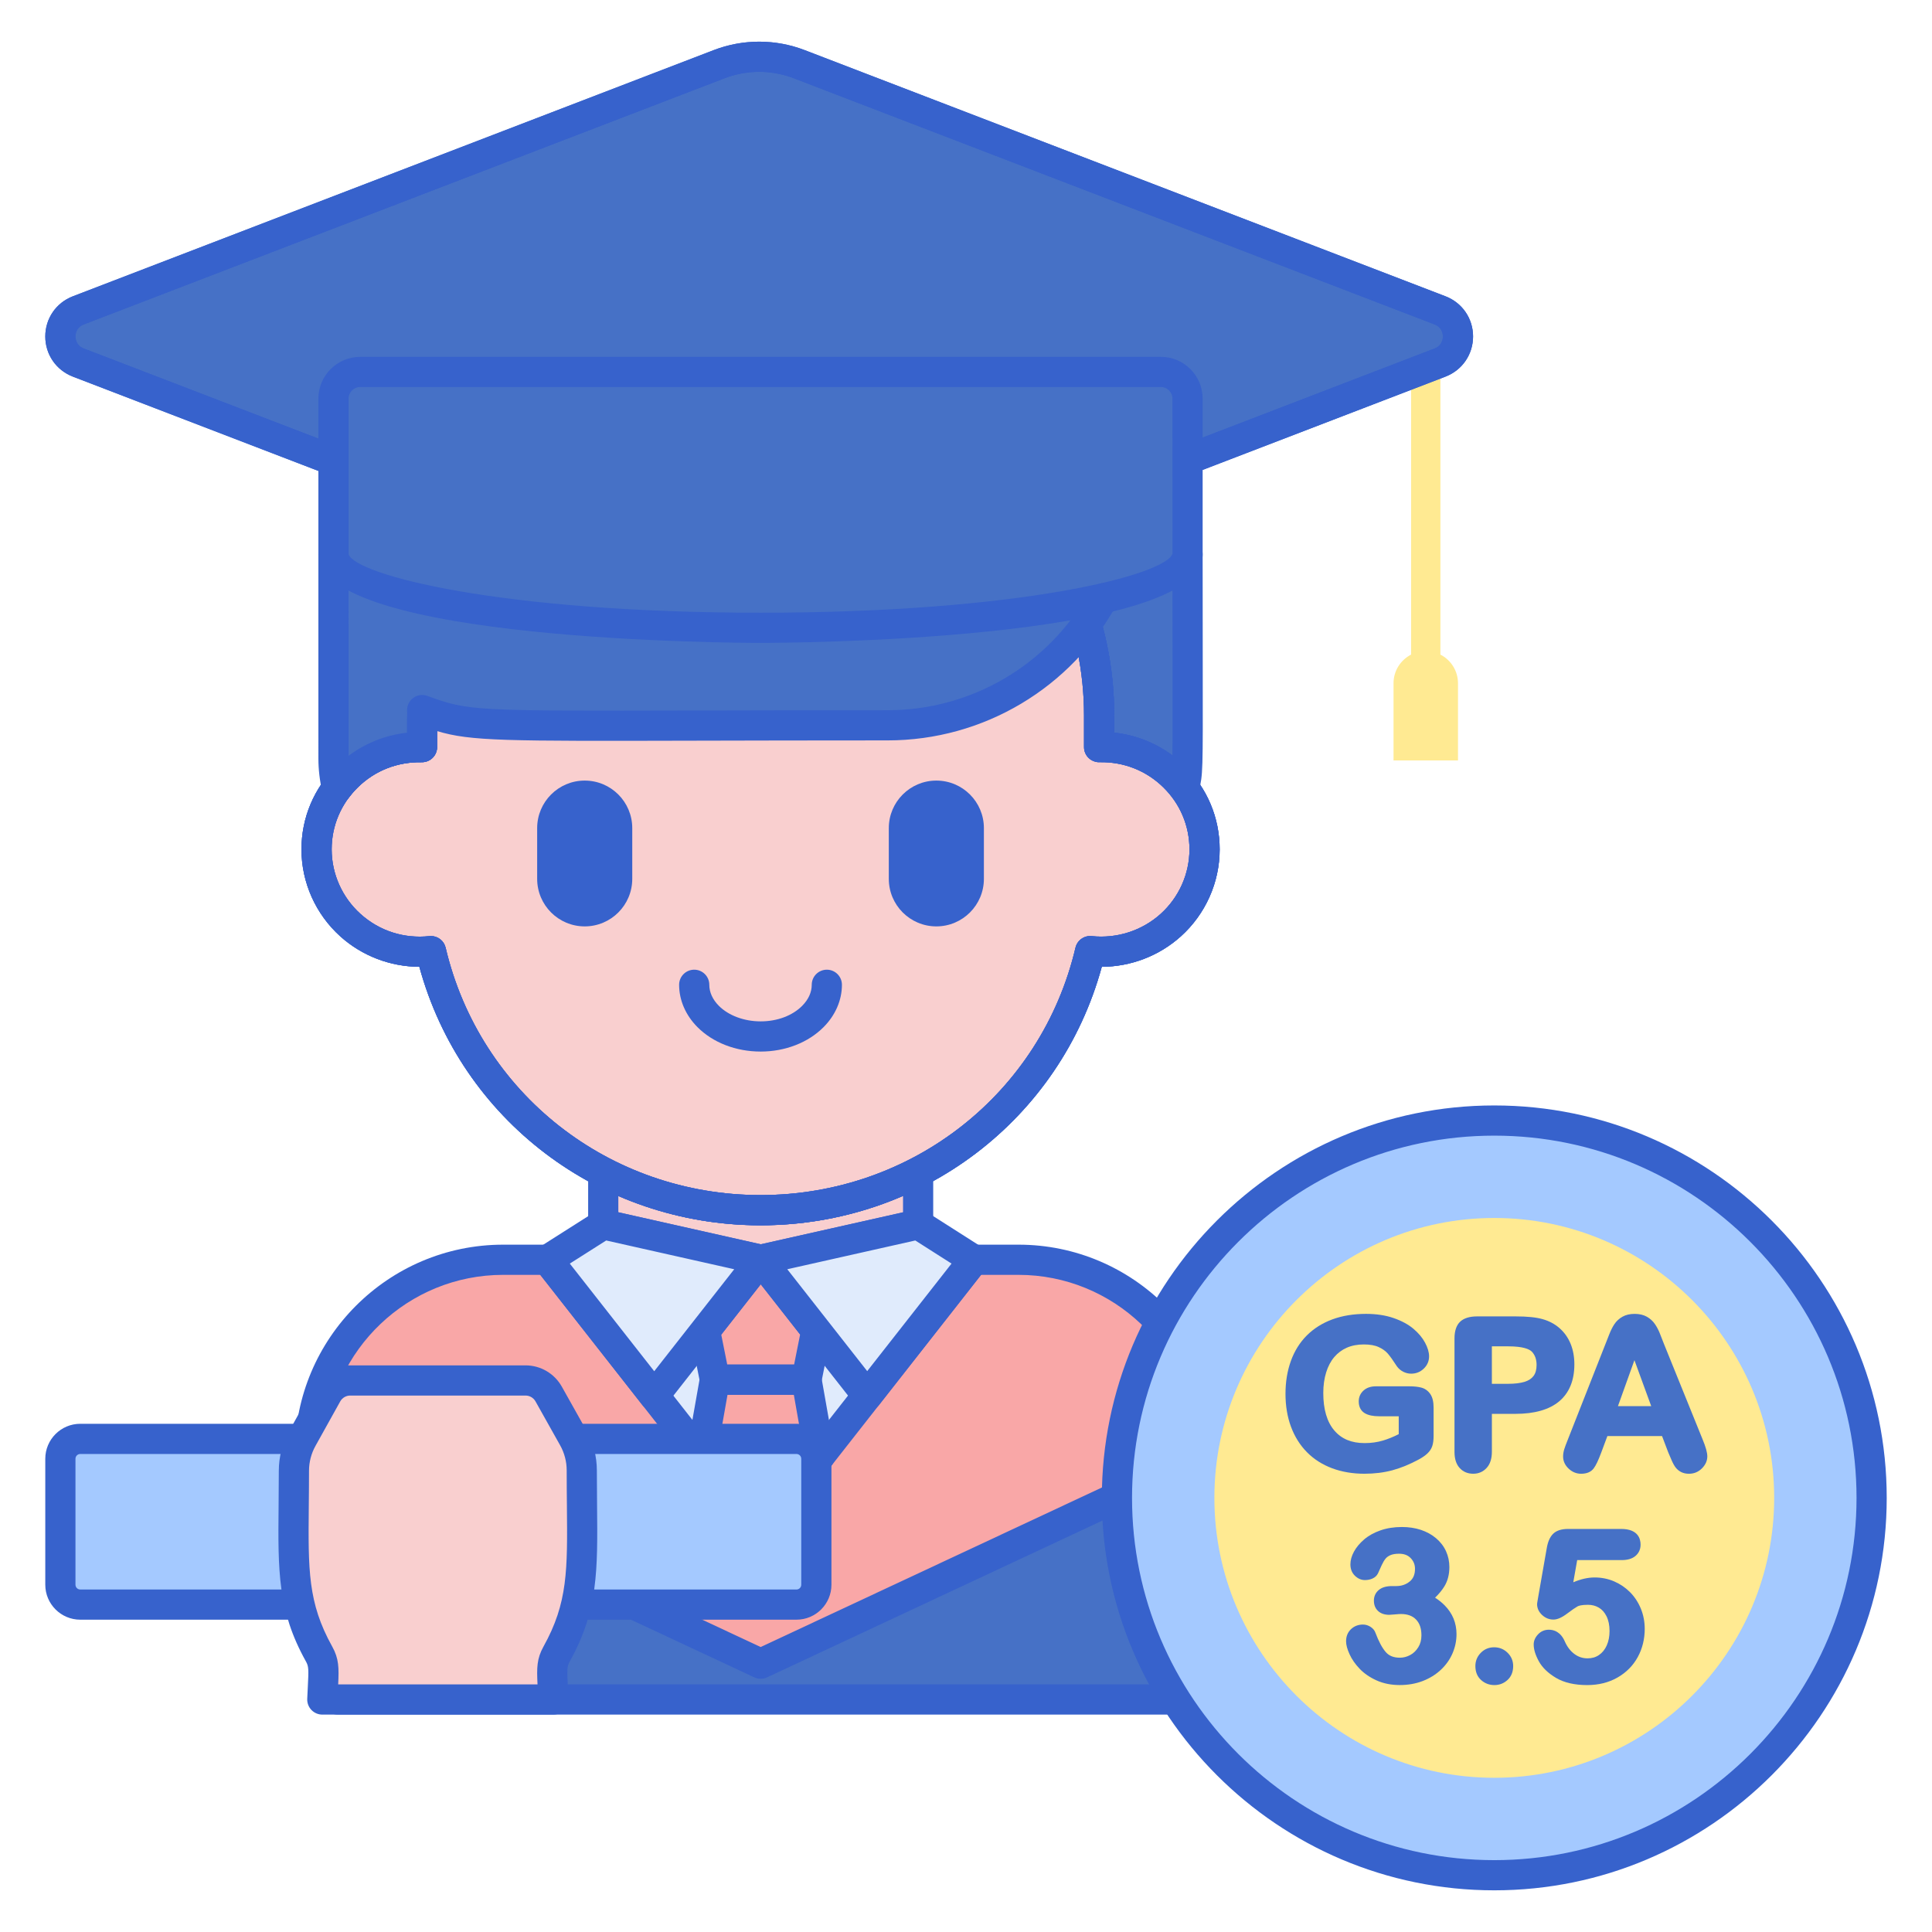 <?xml version="1.0" encoding="utf-8"?>
<!-- Generator: Adobe Illustrator 22.1.0, SVG Export Plug-In . SVG Version: 6.00 Build 0)  -->
<svg version="1.1" id="Layer_1" xmlns="http://www.w3.org/2000/svg" xmlns:xlink="http://www.w3.org/1999/xlink" x="0px" y="0px"
	 viewBox="0 0 256 256" style="enable-background:new 0 0 256 256;" xml:space="preserve">
<style type="text/css">
	.st0{fill:#E0EBFC;}
	.st1{fill:#3762CC;}
	.st2{fill:#4671C6;}
	.st3{fill:#6BDDDD;}
	.st4{fill:#F9A7A7;}
	.st5{fill:#A4C9FF;}
	.st6{fill:#FFEA92;}
	.st7{fill:#F9CFCF;}
	.st8{fill:#FFE164;}
	.st9{fill:#FFDC85;}
	.st10{fill:#FFEA94;}
	.st11{fill:#B9BEFC;}
	.st12{fill:#EAA97D;}
</style>
<g>
	<g>
		<path class="st2" d="M156.914,225.189H44.712V192.9c0-13.279,10.765-24.043,24.043-24.043h64.116
			c13.279,0,24.043,10.765,24.043,24.043V225.189z"/>
	</g>
	<g>
		<path class="st1" d="M156.914,227.189H44.712c-1.104,0-2-0.896-2-2V192.9c0-14.36,11.684-26.043,26.044-26.043h64.115
			c14.36,0,26.043,11.683,26.043,26.043v32.289C158.914,226.293,158.019,227.189,156.914,227.189z M46.712,223.189h108.202V192.9
			c0-12.154-9.889-22.043-22.043-22.043H68.756c-12.155,0-22.044,9.889-22.044,22.043V223.189z"/>
	</g>
	<g>
		<path class="st4" d="M160.513,192.528c0-14.565-11.787-25.603-25.563-25.603H66.676c-14.14,0-25.603,11.463-25.603,25.603l0,0
			l59.72,27.92L160.513,192.528z"/>
	</g>
	<g>
		<path class="st1" d="M100.793,222.448c-0.289,0-0.579-0.063-0.847-0.188l-59.72-27.92c-0.704-0.329-1.153-1.036-1.153-1.812
			c0-15.22,12.383-27.603,27.603-27.603h68.275c15.198,0,27.563,12.383,27.563,27.603c0,0.776-0.449,1.483-1.153,1.812
			l-59.721,27.92C101.372,222.386,101.082,222.448,100.793,222.448z M43.106,191.271l57.687,26.969l57.688-26.969
			c-0.654-12.433-10.958-22.346-23.529-22.346H66.676C54.083,168.925,43.762,178.838,43.106,191.271z M160.514,192.528h0.01H160.514
			z"/>
	</g>
	<g>
		<polygon class="st0" points="100.793,166.925 72.563,166.925 100.793,202.922 129.023,166.925 		"/>
	</g>
	<g>
		<path class="st4" d="M100.803,166.938l-7.383,9.413c0.217,1.013,0.014,0.014,1.301,6.461c4.394,0,7.749,0,12.143,0
			c1.311-6.565,1.089-5.471,1.305-6.481L100.803,166.938z"/>
	</g>
	<g>
		<path class="st4" d="M92.94,192.908l7.853,10.014l7.853-10.014l-1.782-10.096c-4.399,0-7.758,0-12.143,0L92.94,192.908z"/>
	</g>
	<g>
		<path class="st1" d="M106.864,184.812H94.722c-0.953,0-1.774-0.673-1.961-1.608l-0.622-3.115c-0.515-2.579-0.514-2.579-0.615-3.05
			l-0.059-0.269c-0.124-0.58,0.016-1.186,0.383-1.653l7.383-9.413c0.379-0.483,0.959-0.766,1.573-0.766l0,0
			c0.614,0,1.194,0.282,1.574,0.766l7.366,9.393c0.365,0.467,0.506,1.072,0.382,1.652l-0.063,0.293
			c-0.095,0.442-0.095,0.442-0.645,3.2l-0.592,2.962C108.639,184.138,107.817,184.812,106.864,184.812z M96.362,180.812h8.862
			l0.27-1.354c0.309-1.544,0.447-2.239,0.526-2.627l-5.217-6.652l-5.233,6.672c0.076,0.375,0.206,1.028,0.491,2.455L96.362,180.812z
			"/>
	</g>
	<g>
		<path class="st1" d="M100.793,204.922c-0.614,0-1.194-0.282-1.574-0.766l-7.854-10.014c-0.351-0.447-0.494-1.022-0.396-1.582
			l1.782-10.097c0.169-0.956,0.999-1.652,1.97-1.652h12.143c0.971,0,1.801,0.697,1.97,1.652l1.782,10.097
			c0.099,0.56-0.045,1.135-0.396,1.582l-7.854,10.014C101.987,204.64,101.407,204.922,100.793,204.922z M95.064,192.376l5.729,7.305
			l5.729-7.305l-1.335-7.565h-8.787L95.064,192.376z"/>
	</g>
	<g>
		<polygon class="st0" points="72.563,166.931 72.568,166.931 86.687,184.935 100.813,166.925 79.952,162.237 		"/>
	</g>
	<g>
		<polygon class="st0" points="121.654,162.237 100.793,166.925 114.909,184.923 129.019,166.931 129.023,166.931 		"/>
	</g>
	<g>
		<path class="st7" d="M79.932,155.259c0,1.421,0,5.544,0,6.99l0.02-0.013l20.851,4.686l20.851-4.686c0-2.549,0-4.425,0-6.992
			C108.622,162.053,92.978,162.064,79.932,155.259z"/>
	</g>
	<g>
		<path class="st1" d="M100.804,168.923c-0.147,0-0.294-0.016-0.438-0.049l-20.703-4.652c-0.233-0.032-0.462-0.105-0.674-0.221
			c-0.645-0.35-1.056-1.018-1.056-1.751v-6.99c0-0.699,0.365-1.348,0.963-1.71c0.601-0.363,1.344-0.386,1.962-0.063
			c12.484,6.513,27.391,6.507,39.871-0.013c0.619-0.324,1.364-0.301,1.962,0.062c0.599,0.362,0.964,1.011,0.964,1.71v6.992
			c0,0.936-0.648,1.746-1.562,1.951l-20.851,4.686C101.098,168.907,100.951,168.923,100.804,168.923z M81.933,160.632l18.871,4.241
			l18.851-4.237v-2.216c-12.013,5.256-25.705,5.262-37.722,0.012V160.632z"/>
	</g>
	<g>
		<path class="st1" d="M100.793,204.922c-0.614,0-1.194-0.282-1.574-0.766L70.989,168.16c-0.472-0.603-0.559-1.421-0.225-2.109
			c0.335-0.688,1.033-1.125,1.799-1.125h56.46c0.766,0,1.464,0.437,1.799,1.125c0.334,0.688,0.247,1.507-0.225,2.109l-28.23,35.997
			C101.987,204.64,101.407,204.922,100.793,204.922z M76.674,168.925l24.119,30.756l24.12-30.756H76.674z"/>
	</g>
	<g>
		<polygon class="st0" points="121.654,162.237 100.793,166.925 114.909,184.923 129.019,166.931 129.023,166.931 		"/>
	</g>
	<g>
		<path class="st1" d="M114.909,186.922c-0.614,0-1.194-0.282-1.573-0.766L99.22,168.16c-0.424-0.54-0.541-1.259-0.311-1.906
			s0.775-1.129,1.445-1.28l20.861-4.688c0.517-0.118,1.064-0.021,1.513,0.264l7.369,4.694c0.75,0.478,1.095,1.393,0.846,2.247
			c-0.085,0.292-0.233,0.554-0.427,0.771l-14.033,17.896C116.104,186.64,115.523,186.922,114.909,186.922z M104.32,168.182
			l10.589,13.5l11.176-14.251l-4.804-3.06L104.32,168.182z"/>
	</g>
	<g>
		<polygon class="st0" points="72.563,166.931 72.568,166.931 86.687,184.935 100.813,166.925 79.952,162.237 		"/>
	</g>
	<g>
		<path class="st1" d="M86.687,186.936L86.687,186.936c-0.614,0-1.194-0.282-1.574-0.766l-14.076-17.95
			c-0.177-0.209-0.313-0.456-0.393-0.731c-0.248-0.854,0.096-1.77,0.847-2.247l7.389-4.694c0.448-0.285,0.989-0.381,1.511-0.263
			l20.861,4.688c0.67,0.15,1.215,0.633,1.445,1.28s0.113,1.366-0.311,1.906l-14.126,18.01
			C87.882,186.653,87.302,186.936,86.687,186.936z M75.503,167.433l11.185,14.262l10.599-13.513l-16.963-3.812L75.503,167.433z"/>
	</g>
	<g>
		<path class="st5" d="M105.535,212.617H10.635c-1.455,0-2.635-1.18-2.635-2.635v-16.687c0-1.455,1.18-2.635,2.635-2.635h94.901
			c1.455,0,2.635,1.18,2.635,2.635v16.687C108.17,211.437,106.991,212.617,105.535,212.617z"/>
	</g>
	<g>
		<path class="st1" d="M105.535,214.617h-94.9c-2.556,0-4.635-2.079-4.635-4.635v-16.687c0-2.556,2.079-4.635,4.635-4.635h94.9
			c2.556,0,4.635,2.079,4.635,4.635v16.687C110.17,212.538,108.091,214.617,105.535,214.617z M10.635,192.66
			c-0.35,0-0.635,0.285-0.635,0.635v16.687c0,0.35,0.285,0.635,0.635,0.635h94.9c0.35,0,0.635-0.285,0.635-0.635v-16.687
			c0-0.35-0.285-0.635-0.635-0.635H10.635z"/>
	</g>
	<g>
		<path class="st7" d="M72.699,184.712c-0.622-1.108-1.793-1.794-3.064-1.794H46.404c-1.275,0-2.45,0.691-3.07,1.805l-3.282,5.897
			c-0.727,1.306-1.108,2.776-1.108,4.271c0,11.616-0.737,16.958,3.325,24.257l0.002,0.003c0.812,1.458,0.598,2.345,0.437,6.044
			h30.618c-0.162-3.71-0.374-4.591,0.437-6.047c4.063-7.3,3.325-12.62,3.325-24.316c0-1.505-0.387-2.984-1.123-4.296L72.699,184.712
			z"/>
	</g>
	<g>
		<path class="st1" d="M73.326,227.194H42.708c-0.546,0-1.067-0.223-1.444-0.617c-0.378-0.394-0.577-0.925-0.554-1.47
			c0.025-0.594,0.053-1.117,0.077-1.581c0.123-2.351,0.117-2.712-0.251-3.382c-0.005-0.008-0.01-0.016-0.015-0.024
			c-3.742-6.724-3.69-11.967-3.605-20.652c0.014-1.415,0.028-2.933,0.028-4.578c0-1.832,0.471-3.646,1.361-5.244l3.281-5.897
			c0.973-1.747,2.818-2.832,4.817-2.832h23.231c1.992,0,3.834,1.079,4.808,2.816l3.266,5.822c0.902,1.608,1.379,3.432,1.379,5.275
			c0,1.657,0.015,3.186,0.028,4.609c0.085,8.703,0.136,13.955-3.605,20.68c-0.381,0.684-0.388,1.027-0.264,3.413
			c0.024,0.463,0.052,0.983,0.077,1.574c0.023,0.545-0.176,1.076-0.554,1.47C74.394,226.972,73.872,227.194,73.326,227.194z
			 M44.81,223.194h26.415c-0.109-2.201-0.101-3.419,0.791-5.02c3.227-5.798,3.185-10.108,3.102-18.695
			c-0.015-1.436-0.029-2.978-0.029-4.648c0-1.159-0.3-2.307-0.867-3.318l-3.266-5.822c0,0,0,0-0.001-0.001
			c-0.267-0.476-0.771-0.772-1.318-0.772H46.404c-0.549,0-1.055,0.298-1.322,0.777l-3.281,5.897
			c-0.561,1.005-0.856,2.146-0.856,3.298c0,1.658-0.015,3.189-0.029,4.617c-0.083,8.556-0.125,12.857,3.089,18.644
			c0.005,0.009,0.01,0.018,0.016,0.027C44.911,219.78,44.919,220.997,44.81,223.194z"/>
	</g>
	<g>
		<path class="st2" d="M145.642,94.796v4.201c4.652-0.094,8.72,2.092,11.251,5.46c0.63-2.737,0.461-1.547,0.461-31.011h-17.219
			C143.644,79.784,145.642,87.058,145.642,94.796z"/>
	</g>
	<g>
		<path class="st1" d="M156.894,106.457c-0.621,0-1.217-0.29-1.599-0.798c-2.286-3.041-5.8-4.729-9.612-4.662
			c-0.487,0.022-1.056-0.195-1.439-0.571c-0.384-0.376-0.601-0.891-0.601-1.429v-4.201c0-7.121-1.817-14.168-5.257-20.381
			c-0.343-0.62-0.332-1.375,0.027-1.984s1.015-0.984,1.723-0.984h17.219c1.104,0,2,0.896,2,2c0,6.25,0.008,11.121,0.014,14.942
			c0.022,14.144,0.022,14.144-0.497,16.395l-0.028,0.122c-0.175,0.758-0.772,1.346-1.534,1.508
			C157.171,106.443,157.031,106.457,156.894,106.457z M147.643,97.089c2.804,0.31,5.466,1.366,7.702,3.034
			c0.038-2.008,0.033-5.41,0.023-11.728c-0.006-3.405-0.012-7.644-0.014-12.949H143.39c2.79,6.042,4.253,12.667,4.253,19.35V97.089z
			"/>
	</g>
	<g>
		<path class="st7" d="M145.642,98.997v-4.201c0-24.554-20.086-44.458-44.863-44.458l0,0c-24.777,0-44.863,19.905-44.863,44.458
			v4.201c-7.79-0.158-13.97,6.048-13.97,13.549c0,8.01,6.993,14.346,15.155,13.483c4.63,19.67,22.422,34.324,43.678,34.324
			c21.257,0,39.048-14.656,43.678-34.324c8.151,0.862,15.155-5.462,15.155-13.483C159.613,105.042,153.428,98.839,145.642,98.997z"
			/>
	</g>
	<g>
		<path class="st1" d="M100.789,139.337c-3.278,0-6.332-1.183-8.379-3.246c-1.563-1.575-2.423-3.565-2.423-5.602
			c0-1.104,0.896-2,2-2s2,0.896,2,2c0,0.989,0.437,1.952,1.263,2.785c1.282,1.292,3.354,2.063,5.54,2.063
			c2.2,0,4.207-0.752,5.508-2.063c0.826-0.833,1.263-1.796,1.263-2.785c0-1.104,0.896-2,2-2s2,0.896,2,2
			c0,2.037-0.86,4.027-2.423,5.602c-2.046,2.063-5.088,3.246-8.347,3.247C100.79,139.337,100.79,139.337,100.789,139.337z"/>
	</g>
	<g>
		<path class="st1" d="M124.071,122.751L124.071,122.751c-3.48,0-6.3-2.821-6.3-6.3v-6.72c0-3.48,2.821-6.3,6.3-6.3h0
			c3.48,0,6.3,2.821,6.3,6.3v6.72C130.371,119.93,127.55,122.751,124.071,122.751z"/>
	</g>
	<g>
		<path class="st1" d="M77.477,122.751L77.477,122.751c-3.48,0-6.3-2.821-6.3-6.3v-6.72c0-3.48,2.821-6.3,6.3-6.3h0
			c3.48,0,6.3,2.821,6.3,6.3v6.72C83.778,119.93,80.957,122.751,77.477,122.751z"/>
	</g>
	<g>
		<path class="st1" d="M100.779,162.354c-21.328,0-39.685-13.999-45.212-34.248c-3.856-0.019-7.596-1.443-10.471-4.03
			c-3.273-2.945-5.15-7.148-5.15-11.53c0-4.194,1.657-8.128,4.666-11.077c2.545-2.493,5.793-4.013,9.305-4.385v-2.288
			c0-25.617,21.022-46.458,46.862-46.458c25.841,0,46.863,20.841,46.863,46.458v2.288c3.512,0.372,6.76,1.892,9.305,4.386
			c3.009,2.949,4.666,6.882,4.666,11.077c0,4.382-1.877,8.584-5.149,11.529c-2.876,2.588-6.616,4.012-10.472,4.031
			C140.466,148.355,122.108,162.354,100.779,162.354z M57.104,124.03c0.917,0,1.73,0.631,1.945,1.542
			c4.543,19.302,21.703,32.782,41.729,32.782c20.028,0,37.188-13.48,41.73-32.782c0.231-0.981,1.166-1.641,2.157-1.531
			c3.332,0.352,6.654-0.719,9.121-2.939c2.431-2.187,3.825-5.305,3.825-8.555c0-3.11-1.23-6.029-3.466-8.22
			c-2.257-2.212-5.235-3.396-8.465-3.33c-0.487,0.022-1.056-0.195-1.439-0.571c-0.384-0.376-0.601-0.891-0.601-1.429v-4.201
			c0-23.412-19.229-42.458-42.863-42.458S57.917,71.385,57.917,94.796v4.201c0,0.538-0.217,1.052-0.601,1.428
			c-0.374,0.367-0.877,0.572-1.399,0.572c-0.014,0-0.027,0-0.04,0c-3.245-0.06-6.208,1.118-8.465,3.33
			c-2.235,2.19-3.466,5.109-3.466,8.22c0,3.25,1.395,6.369,3.826,8.557c2.501,2.251,5.742,3.295,9.12,2.938
			C56.963,124.033,57.034,124.03,57.104,124.03z"/>
	</g>
	<g>
		<path class="st1" d="M100.779,162.354c-21.328,0-39.685-13.999-45.212-34.248c-3.856-0.019-7.596-1.443-10.471-4.03
			c-3.273-2.945-5.15-7.148-5.15-11.53c0-4.194,1.657-8.128,4.666-11.077c2.545-2.493,5.793-4.013,9.305-4.385v-2.288
			c0-25.617,21.022-46.458,46.862-46.458c25.841,0,46.863,20.841,46.863,46.458v2.288c3.512,0.372,6.76,1.892,9.305,4.386
			c3.009,2.949,4.666,6.882,4.666,11.077c0,4.382-1.877,8.584-5.149,11.529c-2.876,2.588-6.616,4.012-10.472,4.031
			C140.466,148.355,122.108,162.354,100.779,162.354z M57.104,124.03c0.917,0,1.73,0.631,1.945,1.542
			c4.543,19.302,21.703,32.782,41.729,32.782c20.028,0,37.188-13.48,41.73-32.782c0.231-0.981,1.166-1.641,2.157-1.531
			c3.332,0.352,6.654-0.719,9.121-2.939c2.431-2.187,3.825-5.305,3.825-8.555c0-3.11-1.23-6.029-3.466-8.22
			c-2.257-2.212-5.235-3.396-8.465-3.33c-0.487,0.022-1.056-0.195-1.439-0.571c-0.384-0.376-0.601-0.891-0.601-1.429v-4.201
			c0-23.412-19.229-42.458-42.863-42.458S57.917,71.385,57.917,94.796v4.201c0,0.538-0.217,1.052-0.601,1.428
			c-0.374,0.367-0.877,0.572-1.399,0.572c-0.014,0-0.027,0-0.04,0c-3.245-0.06-6.208,1.118-8.465,3.33
			c-2.235,2.19-3.466,5.109-3.466,8.22c0,3.25,1.395,6.369,3.826,8.557c2.501,2.251,5.742,3.295,9.12,2.938
			C56.963,124.033,57.034,124.03,57.104,124.03z"/>
	</g>
	<g>
		<path class="st1" d="M100.779,162.354c-21.328,0-39.685-13.999-45.212-34.248c-3.856-0.019-7.596-1.443-10.471-4.03
			c-3.273-2.945-5.15-7.148-5.15-11.53c0-4.194,1.657-8.128,4.666-11.077c2.545-2.493,5.793-4.013,9.305-4.385v-2.288
			c0-25.617,21.022-46.458,46.862-46.458c25.841,0,46.863,20.841,46.863,46.458v2.288c3.512,0.372,6.76,1.892,9.305,4.386
			c3.009,2.949,4.666,6.882,4.666,11.077c0,4.382-1.877,8.584-5.149,11.529c-2.876,2.588-6.616,4.012-10.472,4.031
			C140.466,148.355,122.108,162.354,100.779,162.354z M57.104,124.03c0.917,0,1.73,0.631,1.945,1.542
			c4.543,19.302,21.703,32.782,41.729,32.782c20.028,0,37.188-13.48,41.73-32.782c0.231-0.981,1.166-1.641,2.157-1.531
			c3.332,0.352,6.654-0.719,9.121-2.939c2.431-2.187,3.825-5.305,3.825-8.555c0-3.11-1.23-6.029-3.466-8.22
			c-2.257-2.212-5.235-3.396-8.465-3.33c-0.487,0.022-1.056-0.195-1.439-0.571c-0.384-0.376-0.601-0.891-0.601-1.429v-4.201
			c0-23.412-19.229-42.458-42.863-42.458S57.917,71.385,57.917,94.796v4.201c0,0.538-0.217,1.052-0.601,1.428
			c-0.374,0.367-0.877,0.572-1.399,0.572c-0.014,0-0.027,0-0.04,0c-3.245-0.06-6.208,1.118-8.465,3.33
			c-2.235,2.19-3.466,5.109-3.466,8.22c0,3.25,1.395,6.369,3.826,8.557c2.501,2.251,5.742,3.295,9.12,2.938
			C56.963,124.033,57.034,124.03,57.104,124.03z"/>
	</g>
	<g>
		<path class="st2" d="M61.424,73.446H44.19c-0.001,0-0.002,0-0.003,0v4.742h0.003c0,4.565,0,17.673,0,22.327
			c0,1.363,0.171,2.683,0.465,3.957c2.529-3.376,6.602-5.569,11.262-5.474c0-6.444,0.003-3.656,0.023-4.912
			c7.209,2.619,6.465,2.021,61.674,2.021c12.374,0,23.137-6.899,28.653-17.059c0-2.089,0-3.523,0-5.601
			C135.391,73.446,88.511,73.446,61.424,73.446z"/>
	</g>
	<g>
		<path class="st1" d="M44.655,106.472c-0.137,0-0.275-0.014-0.412-0.043c-0.762-0.161-1.36-0.748-1.536-1.506
			c-0.344-1.482-0.518-2.965-0.518-4.408l-0.002-27.068c0-0.531,0.21-1.04,0.586-1.415c0.375-0.375,0.884-0.586,1.414-0.586h102.08
			c1.104,0,2,0.896,2,2v5.602c0,0.333-0.083,0.661-0.242,0.954c-6.063,11.168-17.717,18.105-30.411,18.105
			c-10.22,0-18.521,0.021-25.312,0.037c-25.483,0.063-29.914,0.073-34.386-1.271c0,0.562,0,1.258,0,2.123
			c0,0.538-0.216,1.052-0.601,1.428c-0.374,0.367-0.877,0.572-1.399,0.572c-0.014,0-0.027,0-0.04,0
			c-3.872-0.064-7.338,1.627-9.621,4.674C45.874,106.181,45.277,106.472,44.655,106.472z M46.188,75.446l-0.001,2.743l0.002,21.952
			c2.241-1.678,4.913-2.742,7.729-3.052c0.002-1.548,0.009-2.322,0.038-2.756l-0.021-0.001l0.006-0.278
			c0.011-0.646,0.333-1.248,0.866-1.615c0.532-0.367,1.21-0.453,1.816-0.232c5.489,1.994,5.823,2.011,35.67,1.938
			c6.793-0.017,15.098-0.037,25.321-0.037c11.061,0,21.227-5.955,26.653-15.576v-3.085H46.188z"/>
	</g>
	<g>
		<path class="st6" d="M190.861,86.738c0-14.564,0-25.903,0-38.72c-0.016,0.007-0.029,0.016-0.046,0.022l-3.837,1.474
			c0,12.719,0,29.064,0,37.224c-1.382,0.707-2.329,2.142-2.329,3.801v10.225h8.542V90.539
			C193.191,88.88,192.243,87.445,190.861,86.738z"/>
	</g>
	<g>
		<path class="st2" d="M95.283,8.508L10.375,41.125c-3.167,1.217-3.167,5.698,0,6.914l84.908,32.618
			c3.42,1.314,7.205,1.314,10.625,0l84.908-32.618c3.167-1.217,3.167-5.698,0-6.914L105.908,8.508
			C102.488,7.194,98.703,7.194,95.283,8.508z"/>
	</g>
	<g>
		<path class="st1" d="M100.596,83.645c-2.043,0-4.085-0.374-6.03-1.121L9.658,49.907C7.436,49.053,6,46.963,6,44.583
			c0-2.381,1.436-4.471,3.657-5.324L94.566,6.641c3.887-1.493,8.171-1.494,12.06,0l84.906,32.617
			c2.223,0.854,3.658,2.944,3.658,5.325c0,2.38-1.436,4.47-3.658,5.324l-84.907,32.618
			C104.682,83.271,102.639,83.645,100.596,83.645z M100.596,9.521c-1.557,0-3.113,0.285-4.595,0.854c-0.001,0-0.001,0-0.001,0
			L11.092,42.993C10.078,43.382,10,44.308,10,44.583c0,0.274,0.078,1.2,1.092,1.589L96,78.79c2.965,1.139,6.228,1.139,9.19,0
			l84.908-32.618c1.014-0.389,1.092-1.315,1.092-1.589c0-0.275-0.078-1.201-1.093-1.59l-84.906-32.618
			C103.709,9.806,102.152,9.521,100.596,9.521z M95.283,8.508h0.01H95.283z"/>
	</g>
	<g>
		<path class="st1" d="M100.596,83.645c-2.043,0-4.085-0.374-6.03-1.121L9.658,49.907C7.436,49.053,6,46.963,6,44.583
			c0-2.381,1.436-4.471,3.657-5.324L94.566,6.641c3.887-1.493,8.171-1.494,12.06,0l84.906,32.617
			c2.223,0.854,3.658,2.944,3.658,5.325c0,2.38-1.436,4.47-3.658,5.324l-84.907,32.618
			C104.682,83.271,102.639,83.645,100.596,83.645z M100.596,9.521c-1.557,0-3.113,0.285-4.595,0.854c-0.001,0-0.001,0-0.001,0
			L11.092,42.993C10.078,43.382,10,44.308,10,44.583c0,0.274,0.078,1.2,1.092,1.589L96,78.79c2.965,1.139,6.228,1.139,9.19,0
			l84.908-32.618c1.014-0.389,1.092-1.315,1.092-1.589c0-0.275-0.078-1.201-1.093-1.59l-84.906-32.618
			C103.709,9.806,102.152,9.521,100.596,9.521z M95.283,8.508h0.01H95.283z"/>
	</g>
	<g>
		<path class="st2" d="M153.817,49.284H47.726c-1.955,0-3.539,1.584-3.539,3.539v20.624h0c0,5.379,25.333,9.74,56.584,9.74
			c31.25,0,56.584-4.361,56.584-9.74h0.001V52.823C157.356,50.868,155.771,49.284,153.817,49.284z"/>
	</g>
	<g>
		<path class="st1" d="M100.771,85.187c-2.392,0-58.583-0.133-58.583-11.74V52.823c0-3.055,2.484-5.54,5.539-5.54h106.09
			c3.055,0,5.539,2.485,5.539,5.54v20.624C159.354,85.053,103.162,85.187,100.771,85.187z M47.727,51.283
			c-0.849,0-1.539,0.69-1.539,1.54v20.624c0.968,2.736,20.045,7.74,54.583,7.74c34.539,0,53.616-5.004,54.593-7.806l-0.008-20.558
			c0-0.849-0.69-1.54-1.539-1.54H47.727z"/>
	</g>
	<g>
		<circle class="st5" cx="198" cy="198.478" r="50"/>
	</g>
	<g>
		<path class="st6" d="M198,235.566c-20.45,0-37.089-16.638-37.089-37.088S177.55,161.389,198,161.389s37.087,16.637,37.087,37.088
			S218.45,235.566,198,235.566z"/>
	</g>
	<g>
		<path class="st1" d="M198,250.478c-28.673,0-52-23.327-52-52s23.327-52,52-52s52,23.327,52,52S226.673,250.478,198,250.478z
			 M198,150.478c-26.468,0-48,21.533-48,48s21.532,48,48,48s48-21.533,48-48S224.468,150.478,198,150.478z"/>
	</g>
	<g>
		<path class="st2" d="M188.305,183.857c-0.42-0.107-0.932-0.162-1.521-0.162h-4.487c-0.667,0-1.211,0.187-1.619,0.555
			c-0.423,0.381-0.638,0.869-0.638,1.45c0,0.897,0.441,1.345,0.812,1.563c0.46,0.27,1.089,0.401,1.924,0.401h2.563v2.367
			c-0.703,0.359-1.403,0.644-2.086,0.848c-0.752,0.225-1.571,0.338-2.433,0.338c-1.744,0-3.059-0.548-4.02-1.675
			c-0.967-1.135-1.458-2.804-1.458-4.961c0-1,0.129-1.923,0.383-2.74c0.25-0.802,0.611-1.485,1.075-2.028
			c0.458-0.538,1.018-0.955,1.664-1.237c0.652-0.286,1.409-0.431,2.249-0.431c0.81,0,1.476,0.119,1.979,0.353
			c0.504,0.234,0.907,0.523,1.197,0.858c0.32,0.371,0.722,0.934,1.215,1.701c0.223,0.302,0.503,0.54,0.835,0.708
			s0.683,0.254,1.044,0.254c0.646,0,1.207-0.223,1.669-0.664c0.47-0.447,0.708-0.997,0.708-1.634c0-0.543-0.181-1.156-0.539-1.821
			c-0.347-0.647-0.866-1.265-1.542-1.836c-0.674-0.57-1.557-1.046-2.622-1.416c-1.06-0.367-2.289-0.553-3.652-0.553
			c-1.65,0-3.151,0.246-4.46,0.73c-1.322,0.488-2.462,1.206-3.389,2.132c-0.927,0.928-1.639,2.069-2.114,3.394
			c-0.47,1.308-0.708,2.767-0.708,4.336c0,1.597,0.246,3.067,0.73,4.368c0.489,1.313,1.201,2.447,2.117,3.373
			c0.917,0.927,2.04,1.643,3.335,2.127c1.284,0.48,2.723,0.724,4.276,0.724c1.325,0,2.568-0.154,3.697-0.457
			c1.125-0.302,2.308-0.787,3.518-1.441c0.441-0.24,0.813-0.496,1.104-0.763c0.325-0.297,0.552-0.64,0.676-1.018
			c0.115-0.351,0.171-0.792,0.171-1.348v-3.741c0-0.786-0.145-1.376-0.443-1.803C189.213,184.271,188.805,183.985,188.305,183.857z"
			/>
	</g>
	<g>
		<path class="st2" d="M208.123,178.083c-0.33-0.814-0.819-1.513-1.457-2.078c-0.637-0.563-1.4-0.971-2.264-1.211
			c-0.86-0.246-2.038-0.365-3.599-0.365h-5.072c-0.996,0-1.751,0.233-2.245,0.693c-0.503,0.469-0.758,1.219-0.758,2.229v15.044
			c0,0.905,0.227,1.616,0.674,2.112c0.461,0.512,1.07,0.771,1.809,0.771c0.711,0,1.311-0.261,1.78-0.775
			c0.458-0.501,0.691-1.219,0.691-2.135v-5.025h3.121c2.532,0,4.481-0.557,5.792-1.654c1.338-1.12,2.017-2.77,2.017-4.903
			C208.612,179.794,208.447,178.884,208.123,178.083z M197.682,178.397h2.163c2.016,0,2.823,0.39,3.136,0.707
			c0.42,0.45,0.624,1.026,0.624,1.762c0,0.606-0.133,1.093-0.395,1.447c-0.265,0.359-0.651,0.614-1.178,0.779
			c-0.573,0.179-1.309,0.27-2.188,0.27h-2.163V178.397z"/>
	</g>
	<g>
		<path class="st2" d="M225.59,190.691l-5.095-12.585c-0.242-0.636-0.441-1.143-0.598-1.524c-0.168-0.408-0.377-0.795-0.623-1.152
			c-0.269-0.39-0.625-0.711-1.057-0.956c-0.443-0.251-0.99-0.378-1.625-0.378c-0.626,0-1.168,0.127-1.611,0.378
			c-0.435,0.246-0.792,0.574-1.061,0.976c-0.245,0.366-0.477,0.826-0.689,1.368l-5.503,13.981c-0.21,0.522-0.361,0.93-0.453,1.222
			c-0.104,0.331-0.156,0.658-0.156,0.975c0,0.602,0.245,1.141,0.727,1.6c0.476,0.454,1.036,0.684,1.663,0.684
			c0.748,0,1.308-0.239,1.665-0.712c0.29-0.384,0.617-1.072,1.001-2.104l0.811-2.177h7.243l0.814,2.141
			c0.126,0.305,0.276,0.657,0.451,1.055c0.191,0.438,0.372,0.761,0.552,0.988c0.195,0.248,0.44,0.446,0.728,0.59
			c0.291,0.146,0.635,0.219,1.022,0.219c0.667,0,1.245-0.24,1.719-0.712c0.472-0.473,0.712-1.011,0.712-1.599
			C226.226,192.462,226.017,191.716,225.59,190.691z M214.387,186.317l2.183-6.085l2.223,6.085H214.387z"/>
	</g>
	<g>
		<path class="st2" d="M191.418,212.71c-0.361-0.365-0.784-0.703-1.263-1.01c0.512-0.492,0.929-0.999,1.242-1.514
			c0.433-0.711,0.652-1.567,0.652-2.543c0-0.744-0.149-1.45-0.444-2.098c-0.296-0.651-0.739-1.229-1.317-1.719
			c-0.572-0.483-1.25-0.857-2.017-1.111c-0.759-0.251-1.604-0.378-2.514-0.378c-1.037,0-1.993,0.15-2.841,0.447
			c-0.854,0.298-1.582,0.704-2.165,1.205c-0.579,0.497-1.028,1.034-1.337,1.597c-0.319,0.583-0.48,1.154-0.48,1.698
			c0,0.618,0.201,1.125,0.597,1.51c0.393,0.381,0.84,0.574,1.328,0.574c0.373,0,0.711-0.069,1.008-0.206
			c0.338-0.156,0.58-0.384,0.727-0.693c0.15-0.343,0.314-0.707,0.495-1.095c0.164-0.353,0.336-0.639,0.512-0.852
			c0.152-0.185,0.369-0.339,0.644-0.458c0.286-0.123,0.669-0.186,1.14-0.186c0.662,0,1.166,0.191,1.542,0.584
			c0.382,0.4,0.567,0.864,0.567,1.419c0,0.745-0.229,1.292-0.701,1.675c-0.502,0.409-1.089,0.607-1.795,0.607h-0.546
			c-0.745,0-1.331,0.17-1.741,0.506c-0.434,0.355-0.663,0.846-0.663,1.418c0,0.579,0.189,1.046,0.562,1.387
			c0.361,0.33,0.855,0.498,1.47,0.498c0.113,0,0.368-0.018,0.766-0.056c0.352-0.033,0.61-0.051,0.778-0.051
			c0.878,0,1.535,0.24,2.01,0.732c0.479,0.499,0.712,1.184,0.712,2.096c0,0.612-0.138,1.13-0.423,1.585
			c-0.289,0.461-0.64,0.798-1.075,1.028c-0.442,0.234-0.886,0.348-1.357,0.348c-0.816,0-1.423-0.238-1.855-0.729
			c-0.484-0.549-0.952-1.422-1.387-2.584c-0.109-0.312-0.33-0.576-0.657-0.783c-0.312-0.197-0.644-0.297-0.987-0.297
			c-0.626,0-1.16,0.205-1.588,0.61c-0.435,0.412-0.655,0.953-0.655,1.608c0,0.476,0.152,1.041,0.464,1.725
			c0.301,0.66,0.75,1.305,1.332,1.915c0.588,0.617,1.341,1.136,2.239,1.542c0.905,0.41,1.938,0.617,3.069,0.617
			c1.103,0,2.129-0.179,3.048-0.533c0.921-0.354,1.73-0.854,2.406-1.487c0.677-0.634,1.198-1.369,1.548-2.184
			c0.35-0.813,0.527-1.668,0.527-2.541c0-0.736-0.134-1.435-0.397-2.075C192.334,213.824,191.938,213.234,191.418,212.71z"/>
	</g>
	<g>
		<path class="st2" d="M197.98,218.274c-0.697,0-1.292,0.248-1.769,0.736c-0.475,0.486-0.716,1.074-0.716,1.748
			c0,0.785,0.258,1.412,0.768,1.865c0.492,0.438,1.083,0.659,1.757,0.659c0.659,0,1.24-0.226,1.727-0.669
			c0.502-0.456,0.756-1.08,0.756-1.854c0-0.688-0.25-1.281-0.743-1.762C199.271,218.517,198.673,218.274,197.98,218.274z"/>
	</g>
	<g>
		<path class="st2" d="M217.414,213.138c-0.343-0.828-0.823-1.557-1.425-2.165c-0.602-0.605-1.311-1.087-2.107-1.431
			c-0.8-0.345-1.671-0.52-2.588-0.52c-0.882,0-1.83,0.214-2.826,0.639l0.518-2.941h5.903c0.775,0,1.386-0.183,1.813-0.543
			c0.448-0.376,0.684-0.896,0.684-1.501c0-0.778-0.334-2.084-2.576-2.084h-7.03c-0.9,0-1.576,0.226-2.008,0.67
			c-0.415,0.425-0.686,1.058-0.827,1.927l-1.118,6.377c-0.154,0.881-0.154,0.932-0.154,0.991c0,0.542,0.224,1.026,0.664,1.437
			c0.431,0.403,0.936,0.607,1.5,0.607c0.516,0,1.113-0.262,1.826-0.8c0.6-0.453,1.058-0.77,1.364-0.943
			c0.141-0.08,0.509-0.214,1.391-0.214c0.535,0,1.005,0.124,1.437,0.376c0.426,0.251,0.759,0.625,1.019,1.145
			c0.265,0.53,0.399,1.189,0.399,1.96c0,0.715-0.126,1.358-0.375,1.912c-0.243,0.541-0.577,0.953-1.019,1.258
			c-0.435,0.299-0.93,0.444-1.514,0.444c-0.643,0-1.208-0.184-1.729-0.563c-0.53-0.386-0.959-0.939-1.271-1.634
			c-0.559-1.32-1.464-1.597-2.125-1.597c-0.577,0-1.065,0.21-1.452,0.626c-0.375,0.405-0.566,0.851-0.566,1.325
			c0,0.658,0.222,1.387,0.68,2.229c0.455,0.835,1.225,1.578,2.288,2.208c1.063,0.629,2.451,0.949,4.123,0.949
			c1.501,0,2.85-0.336,4.009-0.998c1.163-0.665,2.067-1.577,2.687-2.71c0.615-1.125,0.926-2.388,0.926-3.755
			C217.931,214.868,217.757,213.966,217.414,213.138z"/>
	</g>
</g>
</svg>
